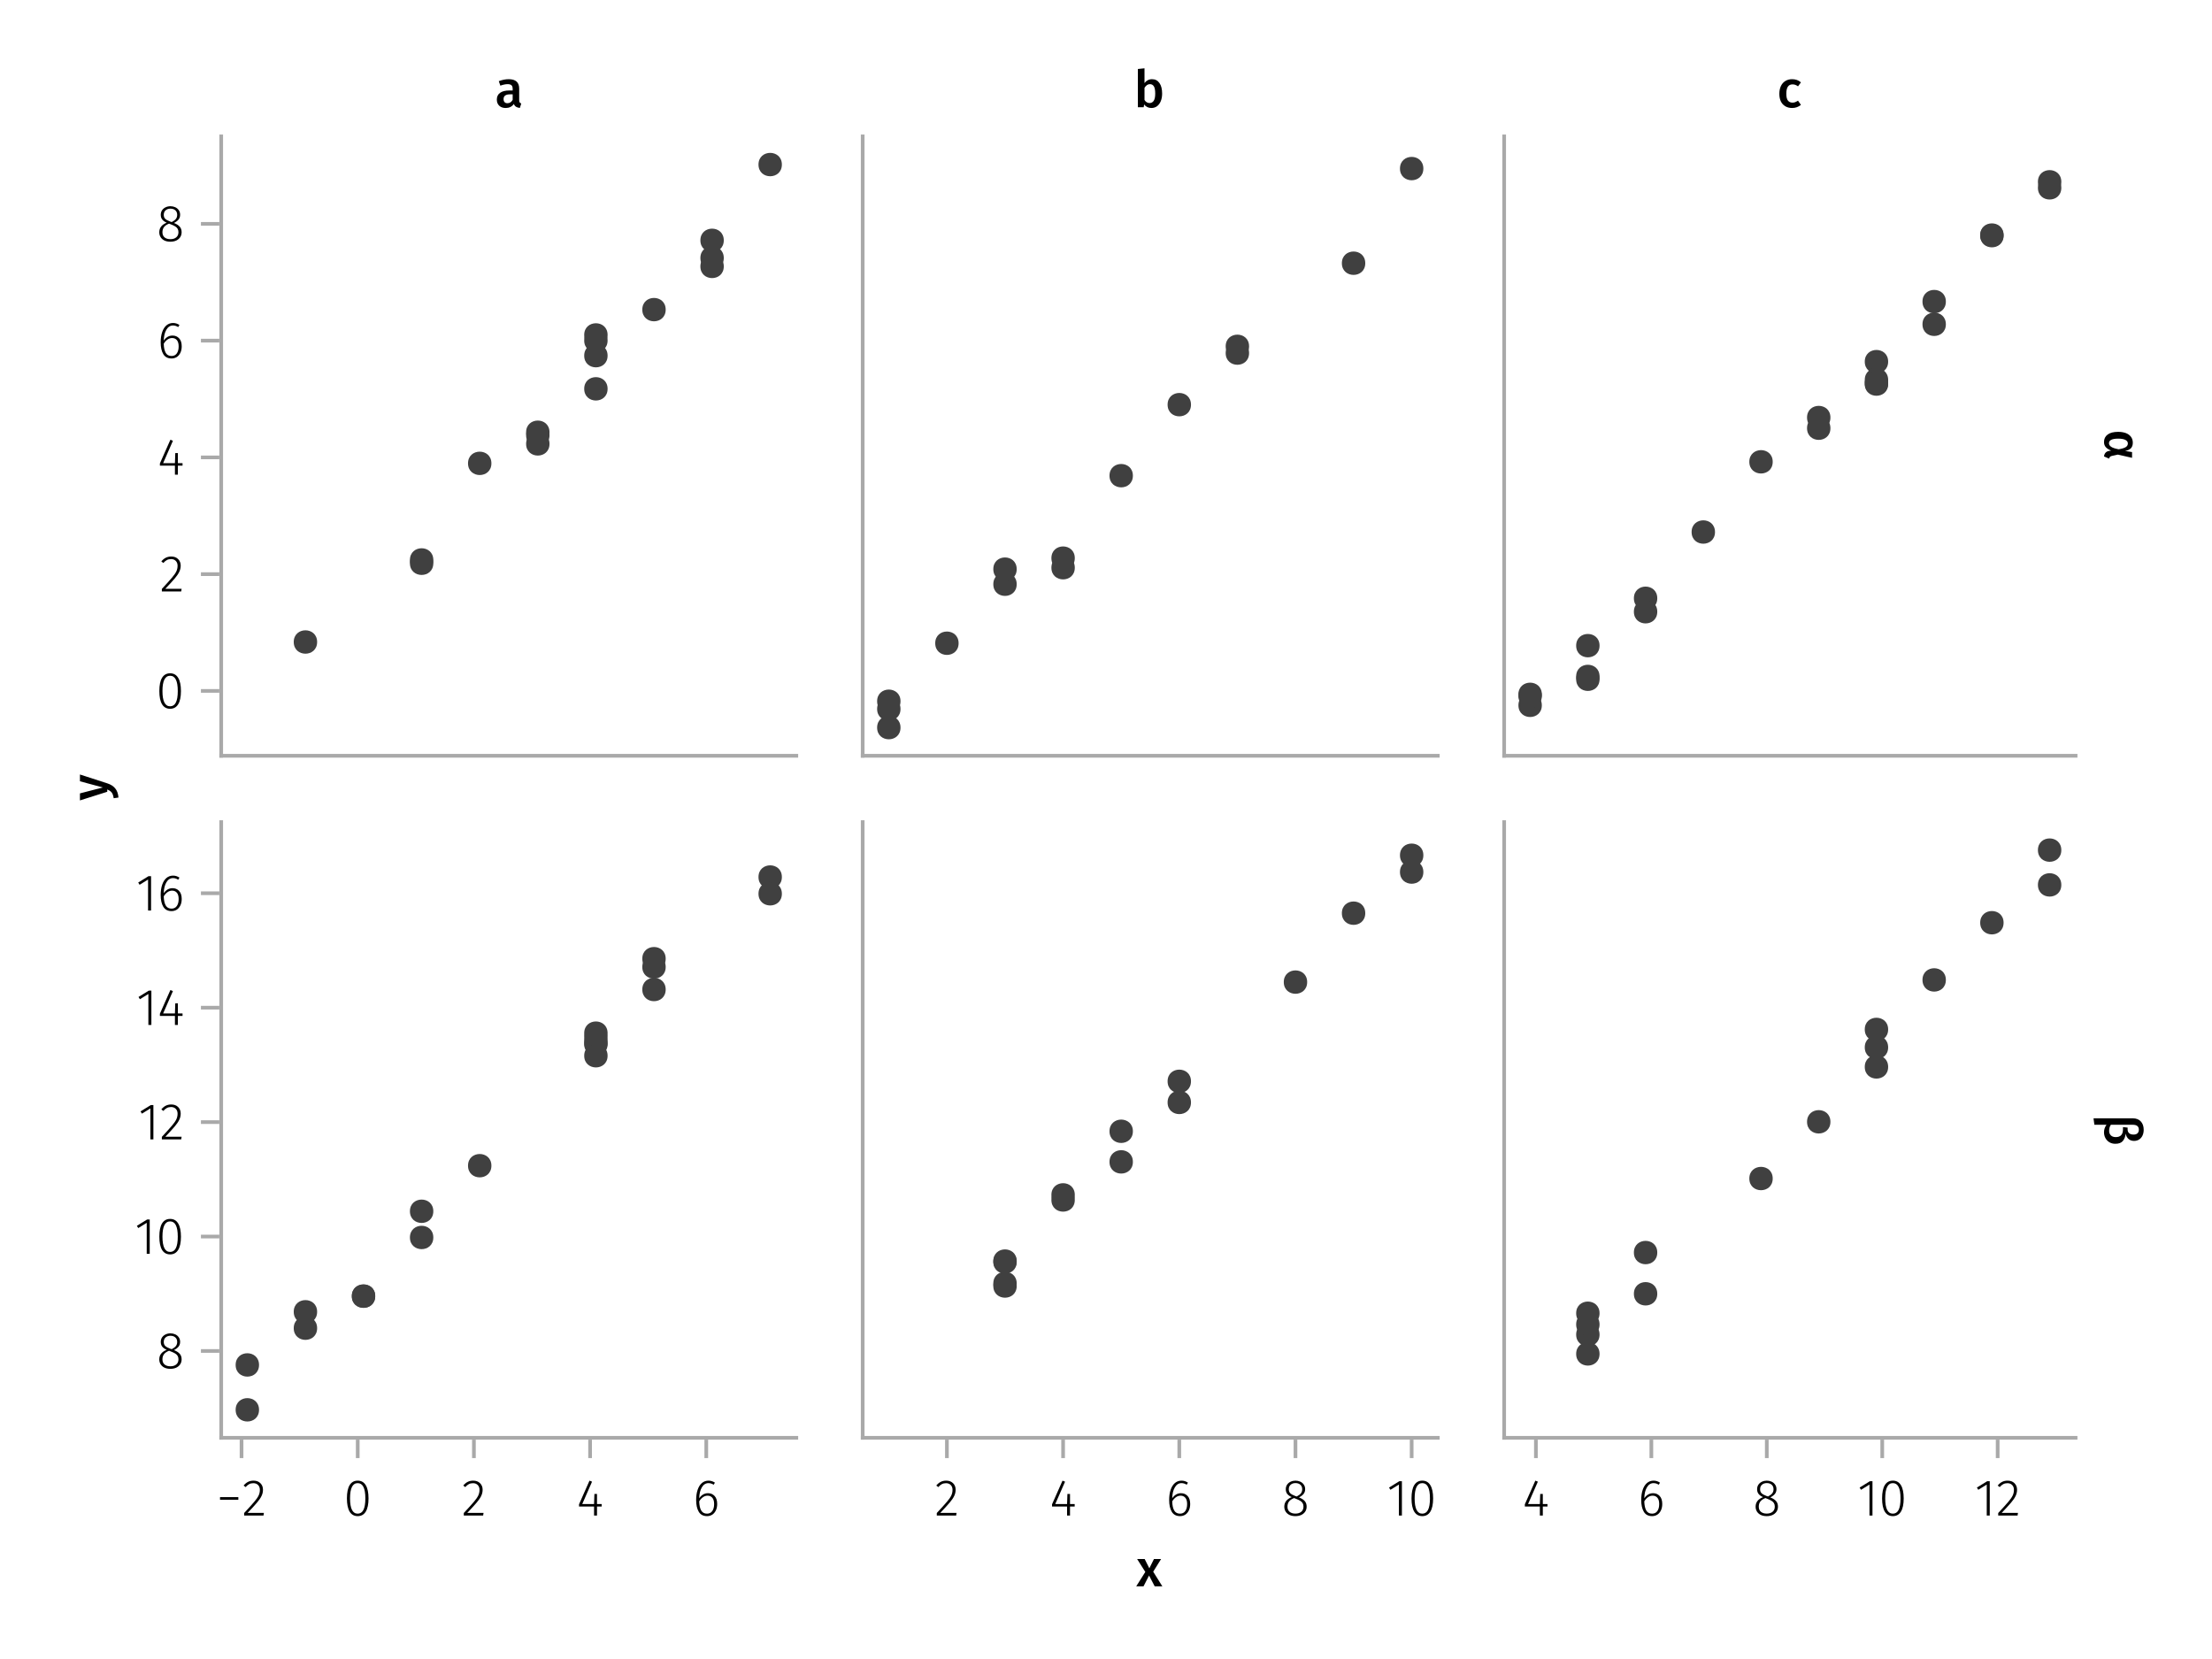 <?xml version="1.0" encoding="UTF-8"?>
<svg xmlns="http://www.w3.org/2000/svg" xmlns:xlink="http://www.w3.org/1999/xlink" width="600" height="450" viewBox="0 0 600 450">
<defs>
<g>
<g id="glyph-0-0-7420fd8e">
<path d="M 3.844 -9.469 C 4.812 -9.469 5.539 -9.055 6.031 -8.234 C 6.531 -7.422 6.781 -6.223 6.781 -4.641 C 6.781 -3.078 6.531 -1.883 6.031 -1.062 C 5.531 -0.25 4.801 0.156 3.844 0.156 C 2.883 0.156 2.156 -0.25 1.656 -1.062 C 1.164 -1.883 0.922 -3.082 0.922 -4.656 C 0.922 -6.238 1.164 -7.438 1.656 -8.25 C 2.156 -9.062 2.883 -9.469 3.844 -9.469 Z M 3.844 -8.797 C 2.457 -8.797 1.766 -7.414 1.766 -4.656 C 1.766 -1.895 2.457 -0.516 3.844 -0.516 C 4.531 -0.516 5.047 -0.848 5.391 -1.516 C 5.742 -2.191 5.922 -3.234 5.922 -4.641 C 5.922 -6.055 5.742 -7.102 5.391 -7.781 C 5.047 -8.457 4.531 -8.797 3.844 -8.797 Z M 3.844 -8.797 "/>
</g>
<g id="glyph-0-1-7420fd8e">
<path d="M 4.094 -9.312 L 4.094 0 L 3.281 0 L 3.281 -8.406 L 0.984 -6.984 L 0.609 -7.594 L 3.391 -9.312 Z M 4.094 -9.312 "/>
</g>
<g id="glyph-1-0-7420fd8e">
<path d="M 3.156 -9.469 C 3.938 -9.469 4.555 -9.238 5.016 -8.781 C 5.484 -8.32 5.719 -7.734 5.719 -7.016 C 5.719 -6.41 5.586 -5.844 5.328 -5.312 C 5.078 -4.781 4.68 -4.195 4.141 -3.562 C 3.609 -2.926 2.742 -1.977 1.547 -0.719 L 5.969 -0.719 L 5.859 0 L 0.609 0 L 0.609 -0.688 C 1.879 -2.051 2.789 -3.062 3.344 -3.719 C 3.906 -4.375 4.301 -4.941 4.531 -5.422 C 4.758 -5.898 4.875 -6.414 4.875 -6.969 C 4.875 -7.52 4.711 -7.957 4.391 -8.281 C 4.066 -8.613 3.641 -8.781 3.109 -8.781 C 2.68 -8.781 2.301 -8.691 1.969 -8.516 C 1.633 -8.336 1.316 -8.07 1.016 -7.719 L 0.469 -8.141 C 0.832 -8.586 1.234 -8.922 1.672 -9.141 C 2.109 -9.359 2.602 -9.469 3.156 -9.469 Z M 3.156 -9.469 "/>
</g>
<g id="glyph-1-1-7420fd8e">
<path d="M 3.844 -9.469 C 4.812 -9.469 5.539 -9.055 6.031 -8.234 C 6.531 -7.422 6.781 -6.223 6.781 -4.641 C 6.781 -3.078 6.531 -1.883 6.031 -1.062 C 5.531 -0.25 4.801 0.156 3.844 0.156 C 2.883 0.156 2.156 -0.25 1.656 -1.062 C 1.164 -1.883 0.922 -3.082 0.922 -4.656 C 0.922 -6.238 1.164 -7.438 1.656 -8.25 C 2.156 -9.062 2.883 -9.469 3.844 -9.469 Z M 3.844 -8.797 C 2.457 -8.797 1.766 -7.414 1.766 -4.656 C 1.766 -1.895 2.457 -0.516 3.844 -0.516 C 4.531 -0.516 5.047 -0.848 5.391 -1.516 C 5.742 -2.191 5.922 -3.234 5.922 -4.641 C 5.922 -6.055 5.742 -7.102 5.391 -7.781 C 5.047 -8.457 4.531 -8.797 3.844 -8.797 Z M 3.844 -8.797 "/>
</g>
<g id="glyph-2-0-7420fd8e">
<path d="M 6.766 -3.125 L 6.766 -2.453 L 5.5 -2.453 L 5.5 0 L 4.703 0 L 4.703 -2.453 L 0.625 -2.453 L 0.625 -3.047 L 3.469 -9.469 L 4.156 -9.188 L 1.5 -3.125 L 4.703 -3.125 L 4.797 -5.859 L 5.5 -5.859 L 5.5 -3.125 Z M 6.766 -3.125 "/>
</g>
<g id="glyph-2-1-7420fd8e">
<path d="M 3.844 -9.469 C 4.812 -9.469 5.539 -9.055 6.031 -8.234 C 6.531 -7.422 6.781 -6.223 6.781 -4.641 C 6.781 -3.078 6.531 -1.883 6.031 -1.062 C 5.531 -0.25 4.801 0.156 3.844 0.156 C 2.883 0.156 2.156 -0.25 1.656 -1.062 C 1.164 -1.883 0.922 -3.082 0.922 -4.656 C 0.922 -6.238 1.164 -7.438 1.656 -8.25 C 2.156 -9.062 2.883 -9.469 3.844 -9.469 Z M 3.844 -8.797 C 2.457 -8.797 1.766 -7.414 1.766 -4.656 C 1.766 -1.895 2.457 -0.516 3.844 -0.516 C 4.531 -0.516 5.047 -0.848 5.391 -1.516 C 5.742 -2.191 5.922 -3.234 5.922 -4.641 C 5.922 -6.055 5.742 -7.102 5.391 -7.781 C 5.047 -8.457 4.531 -8.797 3.844 -8.797 Z M 3.844 -8.797 "/>
</g>
<g id="glyph-2-2-7420fd8e">
<path d="M 4.094 -9.312 L 4.094 0 L 3.281 0 L 3.281 -8.406 L 0.984 -6.984 L 0.609 -7.594 L 3.391 -9.312 Z M 4.094 -9.312 "/>
</g>
<g id="glyph-3-0-7420fd8e">
<path d="M 4.141 -6.062 C 4.859 -6.062 5.453 -5.812 5.922 -5.312 C 6.391 -4.812 6.625 -4.086 6.625 -3.141 C 6.625 -2.473 6.504 -1.891 6.266 -1.391 C 6.023 -0.891 5.695 -0.504 5.281 -0.234 C 4.863 0.023 4.395 0.156 3.875 0.156 C 2.852 0.156 2.102 -0.238 1.625 -1.031 C 1.156 -1.82 0.922 -2.879 0.922 -4.203 C 0.922 -5.273 1.055 -6.207 1.328 -7 C 1.598 -7.789 1.984 -8.398 2.484 -8.828 C 2.992 -9.254 3.594 -9.469 4.281 -9.469 C 4.906 -9.469 5.484 -9.285 6.016 -8.922 L 5.672 -8.359 C 5.223 -8.648 4.754 -8.797 4.266 -8.797 C 3.516 -8.797 2.914 -8.414 2.469 -7.656 C 2.02 -6.906 1.781 -5.914 1.75 -4.688 C 2.375 -5.602 3.172 -6.062 4.141 -6.062 Z M 3.875 -0.516 C 4.488 -0.516 4.961 -0.75 5.297 -1.219 C 5.629 -1.695 5.797 -2.328 5.797 -3.109 C 5.797 -3.879 5.633 -4.453 5.312 -4.828 C 4.988 -5.203 4.562 -5.391 4.031 -5.391 C 3.562 -5.391 3.133 -5.25 2.75 -4.969 C 2.363 -4.695 2.031 -4.32 1.75 -3.844 C 1.781 -2.758 1.961 -1.93 2.297 -1.359 C 2.629 -0.797 3.156 -0.516 3.875 -0.516 Z M 3.875 -0.516 "/>
</g>
<g id="glyph-4-0-7420fd8e">
<path d="M 4.719 -4.922 C 5.438 -4.641 5.961 -4.301 6.297 -3.906 C 6.629 -3.52 6.797 -3.023 6.797 -2.422 C 6.797 -1.91 6.664 -1.457 6.406 -1.062 C 6.145 -0.676 5.785 -0.375 5.328 -0.156 C 4.867 0.051 4.336 0.156 3.734 0.156 C 3.141 0.156 2.613 0.051 2.156 -0.156 C 1.707 -0.375 1.359 -0.676 1.109 -1.062 C 0.859 -1.457 0.734 -1.906 0.734 -2.406 C 0.734 -3.602 1.406 -4.469 2.75 -5 C 2.195 -5.25 1.789 -5.539 1.531 -5.875 C 1.27 -6.207 1.141 -6.629 1.141 -7.141 C 1.141 -7.617 1.258 -8.035 1.5 -8.391 C 1.75 -8.742 2.07 -9.008 2.469 -9.188 C 2.875 -9.375 3.305 -9.469 3.766 -9.469 C 4.223 -9.469 4.648 -9.379 5.047 -9.203 C 5.453 -9.023 5.773 -8.758 6.016 -8.406 C 6.266 -8.062 6.391 -7.645 6.391 -7.156 C 6.391 -6.664 6.254 -6.242 5.984 -5.891 C 5.723 -5.547 5.301 -5.223 4.719 -4.922 Z M 1.953 -7.125 C 1.953 -6.676 2.082 -6.32 2.344 -6.062 C 2.602 -5.801 3.051 -5.551 3.688 -5.312 L 4.109 -5.172 C 4.641 -5.453 5.02 -5.738 5.25 -6.031 C 5.477 -6.332 5.594 -6.695 5.594 -7.125 C 5.594 -7.656 5.426 -8.066 5.094 -8.359 C 4.758 -8.66 4.316 -8.812 3.766 -8.812 C 3.234 -8.812 2.797 -8.66 2.453 -8.359 C 2.117 -8.066 1.953 -7.656 1.953 -7.125 Z M 3.75 -0.531 C 4.414 -0.531 4.945 -0.695 5.344 -1.031 C 5.738 -1.363 5.938 -1.828 5.938 -2.422 C 5.938 -2.797 5.863 -3.102 5.719 -3.344 C 5.582 -3.594 5.367 -3.805 5.078 -3.984 C 4.785 -4.172 4.379 -4.363 3.859 -4.562 L 3.391 -4.75 C 2.766 -4.5 2.305 -4.188 2.016 -3.812 C 1.734 -3.438 1.594 -2.969 1.594 -2.406 C 1.594 -1.812 1.785 -1.348 2.172 -1.016 C 2.566 -0.691 3.094 -0.531 3.75 -0.531 Z M 3.75 -0.531 "/>
</g>
<g id="glyph-5-0-7420fd8e">
<path d="M 0.969 -4.281 L 0.969 -5 L 5.938 -5 L 5.938 -4.281 Z M 0.969 -4.281 "/>
</g>
<g id="glyph-5-1-7420fd8e">
<path d="M 6.766 -3.125 L 6.766 -2.453 L 5.5 -2.453 L 5.5 0 L 4.703 0 L 4.703 -2.453 L 0.625 -2.453 L 0.625 -3.047 L 3.469 -9.469 L 4.156 -9.188 L 1.5 -3.125 L 4.703 -3.125 L 4.797 -5.859 L 5.5 -5.859 L 5.5 -3.125 Z M 6.766 -3.125 "/>
</g>
<g id="glyph-5-2-7420fd8e">
<path d="M 4.094 -9.312 L 4.094 0 L 3.281 0 L 3.281 -8.406 L 0.984 -6.984 L 0.609 -7.594 L 3.391 -9.312 Z M 4.094 -9.312 "/>
</g>
<g id="glyph-6-0-7420fd8e">
<path d="M 3.156 -9.469 C 3.938 -9.469 4.555 -9.238 5.016 -8.781 C 5.484 -8.32 5.719 -7.734 5.719 -7.016 C 5.719 -6.41 5.586 -5.844 5.328 -5.312 C 5.078 -4.781 4.68 -4.195 4.141 -3.562 C 3.609 -2.926 2.742 -1.977 1.547 -0.719 L 5.969 -0.719 L 5.859 0 L 0.609 0 L 0.609 -0.688 C 1.879 -2.051 2.789 -3.062 3.344 -3.719 C 3.906 -4.375 4.301 -4.941 4.531 -5.422 C 4.758 -5.898 4.875 -6.414 4.875 -6.969 C 4.875 -7.52 4.711 -7.957 4.391 -8.281 C 4.066 -8.613 3.641 -8.781 3.109 -8.781 C 2.68 -8.781 2.301 -8.691 1.969 -8.516 C 1.633 -8.336 1.316 -8.07 1.016 -7.719 L 0.469 -8.141 C 0.832 -8.586 1.234 -8.922 1.672 -9.141 C 2.109 -9.359 2.602 -9.469 3.156 -9.469 Z M 3.156 -9.469 "/>
</g>
<g id="glyph-7-0-7420fd8e">
<path d="M 4.141 -6.062 C 4.859 -6.062 5.453 -5.812 5.922 -5.312 C 6.391 -4.812 6.625 -4.086 6.625 -3.141 C 6.625 -2.473 6.504 -1.891 6.266 -1.391 C 6.023 -0.891 5.695 -0.504 5.281 -0.234 C 4.863 0.023 4.395 0.156 3.875 0.156 C 2.852 0.156 2.102 -0.238 1.625 -1.031 C 1.156 -1.82 0.922 -2.879 0.922 -4.203 C 0.922 -5.273 1.055 -6.207 1.328 -7 C 1.598 -7.789 1.984 -8.398 2.484 -8.828 C 2.992 -9.254 3.594 -9.469 4.281 -9.469 C 4.906 -9.469 5.484 -9.285 6.016 -8.922 L 5.672 -8.359 C 5.223 -8.648 4.754 -8.797 4.266 -8.797 C 3.516 -8.797 2.914 -8.414 2.469 -7.656 C 2.02 -6.906 1.781 -5.914 1.75 -4.688 C 2.375 -5.602 3.172 -6.062 4.141 -6.062 Z M 3.875 -0.516 C 4.488 -0.516 4.961 -0.75 5.297 -1.219 C 5.629 -1.695 5.797 -2.328 5.797 -3.109 C 5.797 -3.879 5.633 -4.453 5.312 -4.828 C 4.988 -5.203 4.562 -5.391 4.031 -5.391 C 3.562 -5.391 3.133 -5.25 2.75 -4.969 C 2.363 -4.695 2.031 -4.32 1.75 -3.844 C 1.781 -2.758 1.961 -1.93 2.297 -1.359 C 2.629 -0.797 3.156 -0.516 3.875 -0.516 Z M 3.875 -0.516 "/>
</g>
<g id="glyph-7-1-7420fd8e">
<path d="M 3.156 -9.469 C 3.938 -9.469 4.555 -9.238 5.016 -8.781 C 5.484 -8.32 5.719 -7.734 5.719 -7.016 C 5.719 -6.41 5.586 -5.844 5.328 -5.312 C 5.078 -4.781 4.68 -4.195 4.141 -3.562 C 3.609 -2.926 2.742 -1.977 1.547 -0.719 L 5.969 -0.719 L 5.859 0 L 0.609 0 L 0.609 -0.688 C 1.879 -2.051 2.789 -3.062 3.344 -3.719 C 3.906 -4.375 4.301 -4.941 4.531 -5.422 C 4.758 -5.898 4.875 -6.414 4.875 -6.969 C 4.875 -7.52 4.711 -7.957 4.391 -8.281 C 4.066 -8.613 3.641 -8.781 3.109 -8.781 C 2.68 -8.781 2.301 -8.691 1.969 -8.516 C 1.633 -8.336 1.316 -8.07 1.016 -7.719 L 0.469 -8.141 C 0.832 -8.586 1.234 -8.922 1.672 -9.141 C 2.109 -9.359 2.602 -9.469 3.156 -9.469 Z M 3.156 -9.469 "/>
</g>
<g id="glyph-7-2-7420fd8e">
<path d="M 6.766 -3.125 L 6.766 -2.453 L 5.5 -2.453 L 5.5 0 L 4.703 0 L 4.703 -2.453 L 0.625 -2.453 L 0.625 -3.047 L 3.469 -9.469 L 4.156 -9.188 L 1.5 -3.125 L 4.703 -3.125 L 4.797 -5.859 L 5.5 -5.859 L 5.5 -3.125 Z M 6.766 -3.125 "/>
</g>
<g id="glyph-7-3-7420fd8e">
<path d="M 4.719 -4.922 C 5.438 -4.641 5.961 -4.301 6.297 -3.906 C 6.629 -3.52 6.797 -3.023 6.797 -2.422 C 6.797 -1.91 6.664 -1.457 6.406 -1.062 C 6.145 -0.676 5.785 -0.375 5.328 -0.156 C 4.867 0.051 4.336 0.156 3.734 0.156 C 3.141 0.156 2.613 0.051 2.156 -0.156 C 1.707 -0.375 1.359 -0.676 1.109 -1.062 C 0.859 -1.457 0.734 -1.906 0.734 -2.406 C 0.734 -3.602 1.406 -4.469 2.75 -5 C 2.195 -5.25 1.789 -5.539 1.531 -5.875 C 1.27 -6.207 1.141 -6.629 1.141 -7.141 C 1.141 -7.617 1.258 -8.035 1.5 -8.391 C 1.75 -8.742 2.07 -9.008 2.469 -9.188 C 2.875 -9.375 3.305 -9.469 3.766 -9.469 C 4.223 -9.469 4.648 -9.379 5.047 -9.203 C 5.453 -9.023 5.773 -8.758 6.016 -8.406 C 6.266 -8.062 6.391 -7.645 6.391 -7.156 C 6.391 -6.664 6.254 -6.242 5.984 -5.891 C 5.723 -5.547 5.301 -5.223 4.719 -4.922 Z M 1.953 -7.125 C 1.953 -6.676 2.082 -6.32 2.344 -6.062 C 2.602 -5.801 3.051 -5.551 3.688 -5.312 L 4.109 -5.172 C 4.641 -5.453 5.02 -5.738 5.25 -6.031 C 5.477 -6.332 5.594 -6.695 5.594 -7.125 C 5.594 -7.656 5.426 -8.066 5.094 -8.359 C 4.758 -8.66 4.316 -8.812 3.766 -8.812 C 3.234 -8.812 2.797 -8.66 2.453 -8.359 C 2.117 -8.066 1.953 -7.656 1.953 -7.125 Z M 3.75 -0.531 C 4.414 -0.531 4.945 -0.695 5.344 -1.031 C 5.738 -1.363 5.938 -1.828 5.938 -2.422 C 5.938 -2.797 5.863 -3.102 5.719 -3.344 C 5.582 -3.594 5.367 -3.805 5.078 -3.984 C 4.785 -4.172 4.379 -4.363 3.859 -4.562 L 3.391 -4.75 C 2.766 -4.5 2.305 -4.188 2.016 -3.812 C 1.734 -3.438 1.594 -2.969 1.594 -2.406 C 1.594 -1.812 1.785 -1.348 2.172 -1.016 C 2.566 -0.691 3.094 -0.531 3.75 -0.531 Z M 3.75 -0.531 "/>
</g>
<g id="glyph-7-4-7420fd8e">
<path d="M 4.094 -9.312 L 4.094 0 L 3.281 0 L 3.281 -8.406 L 0.984 -6.984 L 0.609 -7.594 L 3.391 -9.312 Z M 4.094 -9.312 "/>
</g>
<g id="glyph-8-0-7420fd8e">
<path d="M 4.719 -4.922 C 5.438 -4.641 5.961 -4.301 6.297 -3.906 C 6.629 -3.52 6.797 -3.023 6.797 -2.422 C 6.797 -1.91 6.664 -1.457 6.406 -1.062 C 6.145 -0.676 5.785 -0.375 5.328 -0.156 C 4.867 0.051 4.336 0.156 3.734 0.156 C 3.141 0.156 2.613 0.051 2.156 -0.156 C 1.707 -0.375 1.359 -0.676 1.109 -1.062 C 0.859 -1.457 0.734 -1.906 0.734 -2.406 C 0.734 -3.602 1.406 -4.469 2.75 -5 C 2.195 -5.25 1.789 -5.539 1.531 -5.875 C 1.27 -6.207 1.141 -6.629 1.141 -7.141 C 1.141 -7.617 1.258 -8.035 1.5 -8.391 C 1.75 -8.742 2.07 -9.008 2.469 -9.188 C 2.875 -9.375 3.305 -9.469 3.766 -9.469 C 4.223 -9.469 4.648 -9.379 5.047 -9.203 C 5.453 -9.023 5.773 -8.758 6.016 -8.406 C 6.266 -8.062 6.391 -7.645 6.391 -7.156 C 6.391 -6.664 6.254 -6.242 5.984 -5.891 C 5.723 -5.547 5.301 -5.223 4.719 -4.922 Z M 1.953 -7.125 C 1.953 -6.676 2.082 -6.32 2.344 -6.062 C 2.602 -5.801 3.051 -5.551 3.688 -5.312 L 4.109 -5.172 C 4.641 -5.453 5.02 -5.738 5.25 -6.031 C 5.477 -6.332 5.594 -6.695 5.594 -7.125 C 5.594 -7.656 5.426 -8.066 5.094 -8.359 C 4.758 -8.66 4.316 -8.812 3.766 -8.812 C 3.234 -8.812 2.797 -8.66 2.453 -8.359 C 2.117 -8.066 1.953 -7.656 1.953 -7.125 Z M 3.75 -0.531 C 4.414 -0.531 4.945 -0.695 5.344 -1.031 C 5.738 -1.363 5.938 -1.828 5.938 -2.422 C 5.938 -2.797 5.863 -3.102 5.719 -3.344 C 5.582 -3.594 5.367 -3.805 5.078 -3.984 C 4.785 -4.172 4.379 -4.363 3.859 -4.562 L 3.391 -4.75 C 2.766 -4.5 2.305 -4.188 2.016 -3.812 C 1.734 -3.438 1.594 -2.969 1.594 -2.406 C 1.594 -1.812 1.785 -1.348 2.172 -1.016 C 2.566 -0.691 3.094 -0.531 3.75 -0.531 Z M 3.75 -0.531 "/>
</g>
<g id="glyph-9-0-7420fd8e">
<path d="M 4.094 -9.312 L 4.094 0 L 3.281 0 L 3.281 -8.406 L 0.984 -6.984 L 0.609 -7.594 L 3.391 -9.312 Z M 4.094 -9.312 "/>
</g>
<g id="glyph-10-0-7420fd8e">
<path d="M 6.766 -3.125 L 6.766 -2.453 L 5.5 -2.453 L 5.5 0 L 4.703 0 L 4.703 -2.453 L 0.625 -2.453 L 0.625 -3.047 L 3.469 -9.469 L 4.156 -9.188 L 1.5 -3.125 L 4.703 -3.125 L 4.797 -5.859 L 5.5 -5.859 L 5.5 -3.125 Z M 6.766 -3.125 "/>
</g>
<g id="glyph-11-0-7420fd8e">
<path d="M 4.141 -6.062 C 4.859 -6.062 5.453 -5.812 5.922 -5.312 C 6.391 -4.812 6.625 -4.086 6.625 -3.141 C 6.625 -2.473 6.504 -1.891 6.266 -1.391 C 6.023 -0.891 5.695 -0.504 5.281 -0.234 C 4.863 0.023 4.395 0.156 3.875 0.156 C 2.852 0.156 2.102 -0.238 1.625 -1.031 C 1.156 -1.82 0.922 -2.879 0.922 -4.203 C 0.922 -5.273 1.055 -6.207 1.328 -7 C 1.598 -7.789 1.984 -8.398 2.484 -8.828 C 2.992 -9.254 3.594 -9.469 4.281 -9.469 C 4.906 -9.469 5.484 -9.285 6.016 -8.922 L 5.672 -8.359 C 5.223 -8.648 4.754 -8.797 4.266 -8.797 C 3.516 -8.797 2.914 -8.414 2.469 -7.656 C 2.02 -6.906 1.781 -5.914 1.75 -4.688 C 2.375 -5.602 3.172 -6.062 4.141 -6.062 Z M 3.875 -0.516 C 4.488 -0.516 4.961 -0.75 5.297 -1.219 C 5.629 -1.695 5.797 -2.328 5.797 -3.109 C 5.797 -3.879 5.633 -4.453 5.312 -4.828 C 4.988 -5.203 4.562 -5.391 4.031 -5.391 C 3.562 -5.391 3.133 -5.25 2.75 -4.969 C 2.363 -4.695 2.031 -4.32 1.75 -3.844 C 1.781 -2.758 1.961 -1.93 2.297 -1.359 C 2.629 -0.797 3.156 -0.516 3.875 -0.516 Z M 3.875 -0.516 "/>
</g>
<g id="glyph-12-0-7420fd8e">
<path d="M 4.719 -4.922 C 5.438 -4.641 5.961 -4.301 6.297 -3.906 C 6.629 -3.52 6.797 -3.023 6.797 -2.422 C 6.797 -1.91 6.664 -1.457 6.406 -1.062 C 6.145 -0.676 5.785 -0.375 5.328 -0.156 C 4.867 0.051 4.336 0.156 3.734 0.156 C 3.141 0.156 2.613 0.051 2.156 -0.156 C 1.707 -0.375 1.359 -0.676 1.109 -1.062 C 0.859 -1.457 0.734 -1.906 0.734 -2.406 C 0.734 -3.602 1.406 -4.469 2.75 -5 C 2.195 -5.25 1.789 -5.539 1.531 -5.875 C 1.27 -6.207 1.141 -6.629 1.141 -7.141 C 1.141 -7.617 1.258 -8.035 1.5 -8.391 C 1.75 -8.742 2.07 -9.008 2.469 -9.188 C 2.875 -9.375 3.305 -9.469 3.766 -9.469 C 4.223 -9.469 4.648 -9.379 5.047 -9.203 C 5.453 -9.023 5.773 -8.758 6.016 -8.406 C 6.266 -8.062 6.391 -7.645 6.391 -7.156 C 6.391 -6.664 6.254 -6.242 5.984 -5.891 C 5.723 -5.547 5.301 -5.223 4.719 -4.922 Z M 1.953 -7.125 C 1.953 -6.676 2.082 -6.32 2.344 -6.062 C 2.602 -5.801 3.051 -5.551 3.688 -5.312 L 4.109 -5.172 C 4.641 -5.453 5.02 -5.738 5.25 -6.031 C 5.477 -6.332 5.594 -6.695 5.594 -7.125 C 5.594 -7.656 5.426 -8.066 5.094 -8.359 C 4.758 -8.66 4.316 -8.812 3.766 -8.812 C 3.234 -8.812 2.797 -8.66 2.453 -8.359 C 2.117 -8.066 1.953 -7.656 1.953 -7.125 Z M 3.75 -0.531 C 4.414 -0.531 4.945 -0.695 5.344 -1.031 C 5.738 -1.363 5.938 -1.828 5.938 -2.422 C 5.938 -2.797 5.863 -3.102 5.719 -3.344 C 5.582 -3.594 5.367 -3.805 5.078 -3.984 C 4.785 -4.172 4.379 -4.363 3.859 -4.562 L 3.391 -4.75 C 2.766 -4.5 2.305 -4.188 2.016 -3.812 C 1.734 -3.438 1.594 -2.969 1.594 -2.406 C 1.594 -1.812 1.785 -1.348 2.172 -1.016 C 2.566 -0.691 3.094 -0.531 3.75 -0.531 Z M 3.75 -0.531 "/>
</g>
<g id="glyph-12-1-7420fd8e">
<path d="M 4.094 -9.312 L 4.094 0 L 3.281 0 L 3.281 -8.406 L 0.984 -6.984 L 0.609 -7.594 L 3.391 -9.312 Z M 4.094 -9.312 "/>
</g>
<g id="glyph-12-2-7420fd8e">
<path d="M 3.844 -9.469 C 4.812 -9.469 5.539 -9.055 6.031 -8.234 C 6.531 -7.422 6.781 -6.223 6.781 -4.641 C 6.781 -3.078 6.531 -1.883 6.031 -1.062 C 5.531 -0.25 4.801 0.156 3.844 0.156 C 2.883 0.156 2.156 -0.25 1.656 -1.062 C 1.164 -1.883 0.922 -3.082 0.922 -4.656 C 0.922 -6.238 1.164 -7.438 1.656 -8.25 C 2.156 -9.062 2.883 -9.469 3.844 -9.469 Z M 3.844 -8.797 C 2.457 -8.797 1.766 -7.414 1.766 -4.656 C 1.766 -1.895 2.457 -0.516 3.844 -0.516 C 4.531 -0.516 5.047 -0.848 5.391 -1.516 C 5.742 -2.191 5.922 -3.234 5.922 -4.641 C 5.922 -6.055 5.742 -7.102 5.391 -7.781 C 5.047 -8.457 4.531 -8.797 3.844 -8.797 Z M 3.844 -8.797 "/>
</g>
<g id="glyph-13-0-7420fd8e">
<path d="M 3.844 -9.469 C 4.812 -9.469 5.539 -9.055 6.031 -8.234 C 6.531 -7.422 6.781 -6.223 6.781 -4.641 C 6.781 -3.078 6.531 -1.883 6.031 -1.062 C 5.531 -0.25 4.801 0.156 3.844 0.156 C 2.883 0.156 2.156 -0.25 1.656 -1.062 C 1.164 -1.883 0.922 -3.082 0.922 -4.656 C 0.922 -6.238 1.164 -7.438 1.656 -8.25 C 2.156 -9.062 2.883 -9.469 3.844 -9.469 Z M 3.844 -8.797 C 2.457 -8.797 1.766 -7.414 1.766 -4.656 C 1.766 -1.895 2.457 -0.516 3.844 -0.516 C 4.531 -0.516 5.047 -0.848 5.391 -1.516 C 5.742 -2.191 5.922 -3.234 5.922 -4.641 C 5.922 -6.055 5.742 -7.102 5.391 -7.781 C 5.047 -8.457 4.531 -8.797 3.844 -8.797 Z M 3.844 -8.797 "/>
</g>
<g id="glyph-14-0-7420fd8e">
<path d="M 4.094 -9.312 L 4.094 0 L 3.281 0 L 3.281 -8.406 L 0.984 -6.984 L 0.609 -7.594 L 3.391 -9.312 Z M 4.094 -9.312 "/>
</g>
<g id="glyph-15-0-7420fd8e">
<path d="M 0.031 -4.656 C 0.945 -4.363 1.656 -3.91 2.156 -3.297 C 2.664 -2.691 2.961 -1.863 3.047 -0.812 L 1.75 -0.625 C 1.676 -1.113 1.57 -1.504 1.438 -1.797 C 1.301 -2.086 1.117 -2.32 0.891 -2.5 C 0.672 -2.676 0.375 -2.844 0 -3 L 0 -2.375 L -7.406 -0.031 L -7.406 -1.938 L -1.188 -3.547 L -7.406 -5.219 L -7.406 -7.062 Z M 0.031 -4.656 "/>
</g>
<g id="glyph-16-0-7420fd8e">
<path d="M 7.609 3.562 C 7.609 4.188 7.441 4.68 7.109 5.047 C 6.773 5.41 6.242 5.66 5.516 5.797 L 7.406 6.094 L 7.406 7.656 L 3.562 6.781 L 1.922 7.141 C 1.703 7.191 1.535 7.273 1.422 7.391 C 1.316 7.504 1.234 7.664 1.172 7.875 L -0.203 7.281 C -0.16 6.883 -0.031 6.555 0.188 6.297 C 0.414 6.035 0.723 5.867 1.109 5.797 L 1.734 5.688 C 1.109 5.445 0.629 5.145 0.297 4.781 C -0.035 4.414 -0.203 3.945 -0.203 3.375 C -0.203 2.508 0.125 1.832 0.781 1.344 C 1.438 0.852 2.391 0.609 3.641 0.609 C 4.41 0.609 5.098 0.719 5.703 0.938 C 6.305 1.164 6.773 1.504 7.109 1.953 C 7.441 2.398 7.609 2.938 7.609 3.562 Z M 6.266 3.75 C 6.266 3.344 6.039 3.023 5.594 2.797 C 5.156 2.566 4.504 2.453 3.641 2.453 C 1.973 2.453 1.141 2.867 1.141 3.703 C 1.141 4.055 1.328 4.367 1.703 4.641 C 2.086 4.922 2.781 5.156 3.781 5.344 C 4.719 5.176 5.363 4.973 5.719 4.734 C 6.082 4.492 6.266 4.164 6.266 3.75 Z M 6.266 3.75 "/>
</g>
<g id="glyph-17-0-7420fd8e">
<path d="M 5.672 5.203 C 5.598 5.992 5.352 6.656 4.938 7.188 C 4.52 7.719 3.832 7.984 2.875 7.984 C 2.258 7.984 1.719 7.844 1.25 7.562 C 0.789 7.281 0.43 6.898 0.172 6.422 C -0.078 5.953 -0.203 5.426 -0.203 4.844 C -0.203 4.125 0.02 3.453 0.469 2.828 L -2.812 2.828 L -3.047 1.078 L 7.609 1.078 C 8.535 1.078 9.258 1.359 9.781 1.922 C 10.301 2.484 10.562 3.238 10.562 4.188 C 10.562 4.781 10.453 5.305 10.234 5.766 C 10.016 6.223 9.707 6.578 9.312 6.828 C 8.914 7.078 8.461 7.203 7.953 7.203 C 7.328 7.203 6.816 7.02 6.422 6.656 C 6.035 6.301 5.785 5.816 5.672 5.203 Z M 1.188 4.484 C 1.188 4.973 1.336 5.375 1.641 5.688 C 1.953 6.008 2.398 6.172 2.984 6.172 C 4.285 6.172 4.938 5.477 4.938 4.094 L 4.938 3.453 L 6.203 3.594 L 6.203 4.109 C 6.203 4.523 6.336 4.859 6.609 5.109 C 6.879 5.359 7.285 5.484 7.828 5.484 C 8.305 5.484 8.66 5.363 8.891 5.125 C 9.129 4.895 9.25 4.578 9.25 4.172 C 9.25 3.273 8.703 2.828 7.609 2.828 L 1.656 2.828 C 1.344 3.266 1.188 3.816 1.188 4.484 Z M 1.188 4.484 "/>
</g>
<g id="glyph-18-0-7420fd8e">
<path d="M 4.562 -3.969 L 7.047 0 L 4.969 0 L 3.438 -2.938 L 1.938 0 L -0.047 0 L 2.422 -3.906 L 0.203 -7.406 L 2.25 -7.406 L 3.516 -4.891 L 4.766 -7.406 L 6.703 -7.406 Z M 4.562 -3.969 "/>
</g>
<g id="glyph-19-0-7420fd8e">
<path d="M 6.547 -1.953 C 6.547 -1.672 6.586 -1.461 6.672 -1.328 C 6.766 -1.191 6.91 -1.086 7.109 -1.016 L 6.734 0.188 C 6.316 0.145 5.973 0.039 5.703 -0.125 C 5.441 -0.289 5.238 -0.547 5.094 -0.891 C 4.844 -0.523 4.523 -0.25 4.141 -0.062 C 3.766 0.113 3.348 0.203 2.891 0.203 C 2.148 0.203 1.562 -0.004 1.125 -0.422 C 0.695 -0.836 0.484 -1.391 0.484 -2.078 C 0.484 -2.879 0.773 -3.488 1.359 -3.906 C 1.941 -4.332 2.773 -4.547 3.859 -4.547 L 4.781 -4.547 L 4.781 -4.969 C 4.781 -5.445 4.672 -5.781 4.453 -5.969 C 4.234 -6.164 3.883 -6.266 3.406 -6.266 C 2.863 -6.266 2.207 -6.129 1.438 -5.859 L 1.016 -7.078 C 1.941 -7.43 2.836 -7.609 3.703 -7.609 C 5.598 -7.609 6.547 -6.758 6.547 -5.062 Z M 3.359 -1.094 C 3.961 -1.094 4.438 -1.395 4.781 -2 L 4.781 -3.5 L 4.047 -3.5 C 2.891 -3.5 2.312 -3.07 2.312 -2.219 C 2.312 -1.863 2.398 -1.586 2.578 -1.391 C 2.754 -1.191 3.016 -1.094 3.359 -1.094 Z M 3.359 -1.094 "/>
</g>
<g id="glyph-20-0-7420fd8e">
<path d="M 4.906 -7.609 C 5.77 -7.609 6.441 -7.266 6.922 -6.578 C 7.41 -5.898 7.656 -4.941 7.656 -3.703 C 7.656 -2.941 7.535 -2.266 7.297 -1.672 C 7.055 -1.078 6.719 -0.613 6.281 -0.281 C 5.844 0.039 5.328 0.203 4.734 0.203 C 4.328 0.203 3.957 0.117 3.625 -0.047 C 3.301 -0.211 3.016 -0.445 2.766 -0.75 L 2.656 0 L 1.078 0 L 1.078 -10.375 L 2.875 -10.562 L 2.875 -6.562 C 3.113 -6.895 3.406 -7.148 3.75 -7.328 C 4.102 -7.516 4.488 -7.609 4.906 -7.609 Z M 4.234 -1.141 C 4.723 -1.141 5.102 -1.344 5.375 -1.75 C 5.645 -2.164 5.781 -2.816 5.781 -3.703 C 5.781 -4.641 5.656 -5.301 5.406 -5.688 C 5.156 -6.07 4.801 -6.266 4.344 -6.266 C 3.77 -6.266 3.281 -5.93 2.875 -5.266 L 2.875 -1.984 C 3.031 -1.711 3.227 -1.504 3.469 -1.359 C 3.707 -1.211 3.961 -1.141 4.234 -1.141 Z M 4.234 -1.141 "/>
</g>
<g id="glyph-21-0-7420fd8e">
<path d="M 4.062 -7.609 C 4.539 -7.609 4.973 -7.539 5.359 -7.406 C 5.754 -7.27 6.125 -7.051 6.469 -6.75 L 5.672 -5.672 C 5.422 -5.859 5.176 -5.992 4.938 -6.078 C 4.707 -6.16 4.453 -6.203 4.172 -6.203 C 3.055 -6.203 2.5 -5.359 2.5 -3.672 C 2.5 -2.805 2.645 -2.188 2.938 -1.812 C 3.227 -1.438 3.641 -1.25 4.172 -1.25 C 4.43 -1.25 4.672 -1.289 4.891 -1.375 C 5.109 -1.457 5.367 -1.594 5.672 -1.781 L 6.469 -0.641 C 5.77 -0.078 4.973 0.203 4.078 0.203 C 3.367 0.203 2.75 0.047 2.219 -0.266 C 1.695 -0.578 1.297 -1.02 1.016 -1.594 C 0.742 -2.176 0.609 -2.859 0.609 -3.641 C 0.609 -4.422 0.742 -5.113 1.016 -5.719 C 1.297 -6.32 1.695 -6.785 2.219 -7.109 C 2.75 -7.441 3.363 -7.609 4.062 -7.609 Z M 4.062 -7.609 "/>
</g>
</g>
</defs>
<rect x="-60" y="-45" width="720" height="540" fill="rgb(100%, 100%, 100%)" fill-opacity="1"/>
<path fill-rule="nonzero" fill="rgb(100%, 100%, 100%)" fill-opacity="1" d="M 60 205 L 216 205 L 216 37 L 60 37 Z M 60 205 "/>
<path fill-rule="nonzero" fill="rgb(100%, 100%, 100%)" fill-opacity="1" d="M 60 390 L 216 390 L 216 223 L 60 223 Z M 60 390 "/>
<path fill-rule="nonzero" fill="rgb(100%, 100%, 100%)" fill-opacity="1" d="M 234 205 L 390 205 L 390 37 L 234 37 Z M 234 205 "/>
<path fill-rule="nonzero" fill="rgb(100%, 100%, 100%)" fill-opacity="1" d="M 234 390 L 390 390 L 390 223 L 234 223 Z M 234 390 "/>
<path fill-rule="nonzero" fill="rgb(100%, 100%, 100%)" fill-opacity="1" d="M 408 205 L 563 205 L 563 37 L 408 37 Z M 408 205 "/>
<path fill-rule="nonzero" fill="rgb(100%, 100%, 100%)" fill-opacity="1" d="M 408 390 L 563 390 L 563 223 L 408 223 Z M 408 390 "/>
<g fill="rgb(0%, 0%, 0%)" fill-opacity="1">
<use xlink:href="#glyph-0-0-7420fd8e" x="42.3" y="192.098"/>
</g>
<g fill="rgb(0%, 0%, 0%)" fill-opacity="1">
<use xlink:href="#glyph-1-0-7420fd8e" x="43.294" y="160.426"/>
</g>
<g fill="rgb(0%, 0%, 0%)" fill-opacity="1">
<use xlink:href="#glyph-2-0-7420fd8e" x="42.748" y="128.753"/>
</g>
<g fill="rgb(0%, 0%, 0%)" fill-opacity="1">
<use xlink:href="#glyph-3-0-7420fd8e" x="42.664" y="97.08"/>
</g>
<g fill="rgb(0%, 0%, 0%)" fill-opacity="1">
<use xlink:href="#glyph-4-0-7420fd8e" x="42.468" y="65.407"/>
</g>
<path fill-rule="nonzero" fill="rgb(25.098%, 25.098%, 25.098%)" fill-opacity="1" d="M 180.566 83.984 C 180.566 79.754 174.223 79.754 174.223 83.984 C 174.223 88.211 180.566 88.211 180.566 83.984 Z M 180.566 83.984 "/>
<path fill-rule="nonzero" fill="rgb(25.098%, 25.098%, 25.098%)" fill-opacity="1" d="M 149.051 120.402 C 149.051 116.172 142.707 116.172 142.707 120.402 C 142.707 124.633 149.051 124.633 149.051 120.402 Z M 149.051 120.402 "/>
<path fill-rule="nonzero" fill="rgb(25.098%, 25.098%, 25.098%)" fill-opacity="1" d="M 196.324 69.984 C 196.324 65.754 189.98 65.754 189.98 69.984 C 189.98 74.215 196.324 74.215 196.324 69.984 Z M 196.324 69.984 "/>
<path fill-rule="nonzero" fill="rgb(25.098%, 25.098%, 25.098%)" fill-opacity="1" d="M 164.809 96.473 C 164.809 92.242 158.465 92.242 158.465 96.473 C 158.465 100.703 164.809 100.703 164.809 96.473 Z M 164.809 96.473 "/>
<path fill-rule="nonzero" fill="rgb(25.098%, 25.098%, 25.098%)" fill-opacity="1" d="M 212.082 44.637 C 212.082 40.406 205.738 40.406 205.738 44.637 C 205.738 48.867 212.082 48.867 212.082 44.637 Z M 212.082 44.637 "/>
<path fill-rule="nonzero" fill="rgb(25.098%, 25.098%, 25.098%)" fill-opacity="1" d="M 164.809 92.363 C 164.809 88.133 158.465 88.133 158.465 92.363 C 158.465 96.59 164.809 96.59 164.809 92.363 Z M 164.809 92.363 "/>
<path fill-rule="nonzero" fill="rgb(25.098%, 25.098%, 25.098%)" fill-opacity="1" d="M 149.051 117.246 C 149.051 113.016 142.707 113.016 142.707 117.246 C 142.707 121.477 149.051 121.477 149.051 117.246 Z M 149.051 117.246 "/>
<path fill-rule="nonzero" fill="rgb(25.098%, 25.098%, 25.098%)" fill-opacity="1" d="M 149.051 118.059 C 149.051 113.828 142.707 113.828 142.707 118.059 C 142.707 122.289 149.051 122.289 149.051 118.059 Z M 149.051 118.059 "/>
<path fill-rule="nonzero" fill="rgb(25.098%, 25.098%, 25.098%)" fill-opacity="1" d="M 117.535 151.887 C 117.535 147.656 111.191 147.656 111.191 151.887 C 111.191 156.117 117.535 156.117 117.535 151.887 Z M 117.535 151.887 "/>
<path fill-rule="nonzero" fill="rgb(25.098%, 25.098%, 25.098%)" fill-opacity="1" d="M 133.293 125.684 C 133.293 121.453 126.949 121.453 126.949 125.684 C 126.949 129.91 133.293 129.91 133.293 125.684 Z M 133.293 125.684 "/>
<path fill-rule="nonzero" fill="rgb(25.098%, 25.098%, 25.098%)" fill-opacity="1" d="M 117.535 152.781 C 117.535 148.551 111.191 148.551 111.191 152.781 C 111.191 157.012 117.535 157.012 117.535 152.781 Z M 117.535 152.781 "/>
<path fill-rule="nonzero" fill="rgb(25.098%, 25.098%, 25.098%)" fill-opacity="1" d="M 164.809 90.852 C 164.809 86.621 158.465 86.621 158.465 90.852 C 158.465 95.078 164.809 95.078 164.809 90.852 Z M 164.809 90.852 "/>
<path fill-rule="nonzero" fill="rgb(25.098%, 25.098%, 25.098%)" fill-opacity="1" d="M 196.324 65.188 C 196.324 60.961 189.98 60.961 189.98 65.188 C 189.98 69.418 196.324 69.418 196.324 65.188 Z M 196.324 65.188 "/>
<path fill-rule="nonzero" fill="rgb(25.098%, 25.098%, 25.098%)" fill-opacity="1" d="M 164.809 105.469 C 164.809 101.238 158.465 101.238 158.465 105.469 C 158.465 109.699 164.809 109.699 164.809 105.469 Z M 164.809 105.469 "/>
<path fill-rule="nonzero" fill="rgb(25.098%, 25.098%, 25.098%)" fill-opacity="1" d="M 86.02 174.141 C 86.02 169.91 79.676 169.91 79.676 174.141 C 79.676 178.371 86.02 178.371 86.02 174.141 Z M 86.02 174.141 "/>
<path fill-rule="nonzero" fill="rgb(25.098%, 25.098%, 25.098%)" fill-opacity="1" d="M 196.324 72.262 C 196.324 68.031 189.98 68.031 189.98 72.262 C 189.98 76.492 196.324 76.492 196.324 72.262 Z M 196.324 72.262 "/>
<g fill="rgb(0%, 0%, 0%)" fill-opacity="1">
<use xlink:href="#glyph-5-0-7420fd8e" x="58.711" y="411.09"/>
</g>
<g fill="rgb(0%, 0%, 0%)" fill-opacity="1">
<use xlink:href="#glyph-1-0-7420fd8e" x="65.613" y="411.09"/>
</g>
<g fill="rgb(0%, 0%, 0%)" fill-opacity="1">
<use xlink:href="#glyph-1-1-7420fd8e" x="93.18" y="411.09"/>
</g>
<g fill="rgb(0%, 0%, 0%)" fill-opacity="1">
<use xlink:href="#glyph-6-0-7420fd8e" x="125.192" y="411.09"/>
</g>
<g fill="rgb(0%, 0%, 0%)" fill-opacity="1">
<use xlink:href="#glyph-5-1-7420fd8e" x="156.435" y="411.09"/>
</g>
<g fill="rgb(0%, 0%, 0%)" fill-opacity="1">
<use xlink:href="#glyph-7-0-7420fd8e" x="187.908" y="411.09"/>
</g>
<g fill="rgb(0%, 0%, 0%)" fill-opacity="1">
<use xlink:href="#glyph-8-0-7420fd8e" x="42.468" y="371.135"/>
</g>
<g fill="rgb(0%, 0%, 0%)" fill-opacity="1">
<use xlink:href="#glyph-5-2-7420fd8e" x="36.518" y="340.096"/>
</g>
<g fill="rgb(0%, 0%, 0%)" fill-opacity="1">
<use xlink:href="#glyph-2-1-7420fd8e" x="42.3" y="340.096"/>
</g>
<g fill="rgb(0%, 0%, 0%)" fill-opacity="1">
<use xlink:href="#glyph-2-2-7420fd8e" x="37.512" y="309.057"/>
</g>
<g fill="rgb(0%, 0%, 0%)" fill-opacity="1">
<use xlink:href="#glyph-1-0-7420fd8e" x="43.294" y="309.057"/>
</g>
<g fill="rgb(0%, 0%, 0%)" fill-opacity="1">
<use xlink:href="#glyph-9-0-7420fd8e" x="36.966" y="278.018"/>
</g>
<g fill="rgb(0%, 0%, 0%)" fill-opacity="1">
<use xlink:href="#glyph-10-0-7420fd8e" x="42.748" y="278.018"/>
</g>
<g fill="rgb(0%, 0%, 0%)" fill-opacity="1">
<use xlink:href="#glyph-0-1-7420fd8e" x="36.882" y="246.979"/>
</g>
<g fill="rgb(0%, 0%, 0%)" fill-opacity="1">
<use xlink:href="#glyph-11-0-7420fd8e" x="42.664" y="246.979"/>
</g>
<path fill-rule="nonzero" fill="rgb(25.098%, 25.098%, 25.098%)" fill-opacity="1" d="M 212.082 237.891 C 212.082 233.66 205.738 233.66 205.738 237.891 C 205.738 242.121 212.082 242.121 212.082 237.891 Z M 212.082 237.891 "/>
<path fill-rule="nonzero" fill="rgb(25.098%, 25.098%, 25.098%)" fill-opacity="1" d="M 117.535 328.551 C 117.535 324.324 111.191 324.324 111.191 328.551 C 111.191 332.781 117.535 332.781 117.535 328.551 Z M 117.535 328.551 "/>
<path fill-rule="nonzero" fill="rgb(25.098%, 25.098%, 25.098%)" fill-opacity="1" d="M 164.809 283.227 C 164.809 278.996 158.465 278.996 158.465 283.227 C 158.465 287.453 164.809 287.453 164.809 283.227 Z M 164.809 283.227 "/>
<path fill-rule="nonzero" fill="rgb(25.098%, 25.098%, 25.098%)" fill-opacity="1" d="M 70.262 382.41 C 70.262 378.18 63.918 378.18 63.918 382.41 C 63.918 386.641 70.262 386.641 70.262 382.41 Z M 70.262 382.41 "/>
<path fill-rule="nonzero" fill="rgb(25.098%, 25.098%, 25.098%)" fill-opacity="1" d="M 180.566 268.402 C 180.566 264.172 174.223 264.172 174.223 268.402 C 174.223 272.633 180.566 272.633 180.566 268.402 Z M 180.566 268.402 "/>
<path fill-rule="nonzero" fill="rgb(25.098%, 25.098%, 25.098%)" fill-opacity="1" d="M 70.262 370.234 C 70.262 366.004 63.918 366.004 63.918 370.234 C 63.918 374.465 70.262 374.465 70.262 370.234 Z M 70.262 370.234 "/>
<path fill-rule="nonzero" fill="rgb(25.098%, 25.098%, 25.098%)" fill-opacity="1" d="M 164.809 282.824 C 164.809 278.594 158.465 278.594 158.465 282.824 C 158.465 287.055 164.809 287.055 164.809 282.824 Z M 164.809 282.824 "/>
<path fill-rule="nonzero" fill="rgb(25.098%, 25.098%, 25.098%)" fill-opacity="1" d="M 212.082 242.434 C 212.082 238.203 205.738 238.203 205.738 242.434 C 205.738 246.664 212.082 246.664 212.082 242.434 Z M 212.082 242.434 "/>
<path fill-rule="nonzero" fill="rgb(25.098%, 25.098%, 25.098%)" fill-opacity="1" d="M 101.777 351.555 C 101.777 347.324 95.434 347.324 95.434 351.555 C 95.434 355.785 101.777 355.785 101.777 351.555 Z M 101.777 351.555 "/>
<path fill-rule="nonzero" fill="rgb(25.098%, 25.098%, 25.098%)" fill-opacity="1" d="M 133.293 316.191 C 133.293 311.961 126.949 311.961 126.949 316.191 C 126.949 320.418 133.293 320.418 133.293 316.191 Z M 133.293 316.191 "/>
<path fill-rule="nonzero" fill="rgb(25.098%, 25.098%, 25.098%)" fill-opacity="1" d="M 180.566 262.289 C 180.566 258.059 174.223 258.059 174.223 262.289 C 174.223 266.52 180.566 266.52 180.566 262.289 Z M 180.566 262.289 "/>
<path fill-rule="nonzero" fill="rgb(25.098%, 25.098%, 25.098%)" fill-opacity="1" d="M 86.02 360.266 C 86.02 356.035 79.676 356.035 79.676 360.266 C 79.676 364.496 86.02 364.496 86.02 360.266 Z M 86.02 360.266 "/>
<path fill-rule="nonzero" fill="rgb(25.098%, 25.098%, 25.098%)" fill-opacity="1" d="M 164.809 281.566 C 164.809 277.336 158.465 277.336 158.465 281.566 C 158.465 285.797 164.809 285.797 164.809 281.566 Z M 164.809 281.566 "/>
<path fill-rule="nonzero" fill="rgb(25.098%, 25.098%, 25.098%)" fill-opacity="1" d="M 117.535 335.66 C 117.535 331.43 111.191 331.43 111.191 335.66 C 111.191 339.891 117.535 339.891 117.535 335.66 Z M 117.535 335.66 "/>
<path fill-rule="nonzero" fill="rgb(25.098%, 25.098%, 25.098%)" fill-opacity="1" d="M 101.777 351.594 C 101.777 347.363 95.434 347.363 95.434 351.594 C 95.434 355.824 101.777 355.824 101.777 351.594 Z M 101.777 351.594 "/>
<path fill-rule="nonzero" fill="rgb(25.098%, 25.098%, 25.098%)" fill-opacity="1" d="M 164.809 286.367 C 164.809 282.137 158.465 282.137 158.465 286.367 C 158.465 290.598 164.809 290.598 164.809 286.367 Z M 164.809 286.367 "/>
<path fill-rule="nonzero" fill="rgb(25.098%, 25.098%, 25.098%)" fill-opacity="1" d="M 86.02 355.82 C 86.02 351.59 79.676 351.59 79.676 355.82 C 79.676 360.051 86.02 360.051 86.02 355.82 Z M 86.02 355.82 "/>
<path fill-rule="nonzero" fill="rgb(25.098%, 25.098%, 25.098%)" fill-opacity="1" d="M 180.566 260.043 C 180.566 255.812 174.223 255.812 174.223 260.043 C 174.223 264.273 180.566 264.273 180.566 260.043 Z M 180.566 260.043 "/>
<path fill-rule="nonzero" fill="rgb(25.098%, 25.098%, 25.098%)" fill-opacity="1" d="M 164.809 280.238 C 164.809 276.008 158.465 276.008 158.465 280.238 C 158.465 284.465 164.809 284.465 164.809 280.238 Z M 164.809 280.238 "/>
<path fill-rule="nonzero" fill="rgb(25.098%, 25.098%, 25.098%)" fill-opacity="1" d="M 338.809 93.941 C 338.809 89.711 332.465 89.711 332.465 93.941 C 332.465 98.172 338.809 98.172 338.809 93.941 Z M 338.809 93.941 "/>
<path fill-rule="nonzero" fill="rgb(25.098%, 25.098%, 25.098%)" fill-opacity="1" d="M 291.535 153.992 C 291.535 149.762 285.191 149.762 285.191 153.992 C 285.191 158.223 291.535 158.223 291.535 153.992 Z M 291.535 153.992 "/>
<path fill-rule="nonzero" fill="rgb(25.098%, 25.098%, 25.098%)" fill-opacity="1" d="M 370.324 71.395 C 370.324 67.164 363.98 67.164 363.98 71.395 C 363.98 75.625 370.324 75.625 370.324 71.395 Z M 370.324 71.395 "/>
<path fill-rule="nonzero" fill="rgb(25.098%, 25.098%, 25.098%)" fill-opacity="1" d="M 275.777 158.469 C 275.777 154.238 269.434 154.238 269.434 158.469 C 269.434 162.699 275.777 162.699 275.777 158.469 Z M 275.777 158.469 "/>
<path fill-rule="nonzero" fill="rgb(25.098%, 25.098%, 25.098%)" fill-opacity="1" d="M 291.535 151.391 C 291.535 147.16 285.191 147.16 285.191 151.391 C 285.191 155.621 291.535 155.621 291.535 151.391 Z M 291.535 151.391 "/>
<path fill-rule="nonzero" fill="rgb(25.098%, 25.098%, 25.098%)" fill-opacity="1" d="M 244.262 192.301 C 244.262 188.07 237.918 188.07 237.918 192.301 C 237.918 196.531 244.262 196.531 244.262 192.301 Z M 244.262 192.301 "/>
<path fill-rule="nonzero" fill="rgb(25.098%, 25.098%, 25.098%)" fill-opacity="1" d="M 244.262 190.211 C 244.262 185.98 237.918 185.98 237.918 190.211 C 237.918 194.441 244.262 194.441 244.262 190.211 Z M 244.262 190.211 "/>
<path fill-rule="nonzero" fill="rgb(25.098%, 25.098%, 25.098%)" fill-opacity="1" d="M 275.777 154.375 C 275.777 150.148 269.434 150.148 269.434 154.375 C 269.434 158.605 275.777 158.605 275.777 154.375 Z M 275.777 154.375 "/>
<path fill-rule="nonzero" fill="rgb(25.098%, 25.098%, 25.098%)" fill-opacity="1" d="M 244.262 197.363 C 244.262 193.133 237.918 193.133 237.918 197.363 C 237.918 201.594 244.262 201.594 244.262 197.363 Z M 244.262 197.363 "/>
<path fill-rule="nonzero" fill="rgb(25.098%, 25.098%, 25.098%)" fill-opacity="1" d="M 323.051 109.762 C 323.051 105.531 316.707 105.531 316.707 109.762 C 316.707 113.992 323.051 113.992 323.051 109.762 Z M 323.051 109.762 "/>
<path fill-rule="nonzero" fill="rgb(25.098%, 25.098%, 25.098%)" fill-opacity="1" d="M 260.02 174.473 C 260.02 170.242 253.676 170.242 253.676 174.473 C 253.676 178.703 260.02 178.703 260.02 174.473 Z M 260.02 174.473 "/>
<path fill-rule="nonzero" fill="rgb(25.098%, 25.098%, 25.098%)" fill-opacity="1" d="M 338.809 95.773 C 338.809 91.547 332.465 91.547 332.465 95.773 C 332.465 100.004 338.809 100.004 338.809 95.773 Z M 338.809 95.773 "/>
<path fill-rule="nonzero" fill="rgb(25.098%, 25.098%, 25.098%)" fill-opacity="1" d="M 307.293 129.027 C 307.293 124.797 300.949 124.797 300.949 129.027 C 300.949 133.254 307.293 133.254 307.293 129.027 Z M 307.293 129.027 "/>
<path fill-rule="nonzero" fill="rgb(25.098%, 25.098%, 25.098%)" fill-opacity="1" d="M 386.082 45.727 C 386.082 41.496 379.738 41.496 379.738 45.727 C 379.738 49.953 386.082 49.953 386.082 45.727 Z M 386.082 45.727 "/>
<g fill="rgb(0%, 0%, 0%)" fill-opacity="1">
<use xlink:href="#glyph-7-1-7420fd8e" x="253.495" y="411.09"/>
</g>
<g fill="rgb(0%, 0%, 0%)" fill-opacity="1">
<use xlink:href="#glyph-7-2-7420fd8e" x="284.738" y="411.09"/>
</g>
<g fill="rgb(0%, 0%, 0%)" fill-opacity="1">
<use xlink:href="#glyph-7-0-7420fd8e" x="316.211" y="411.09"/>
</g>
<g fill="rgb(0%, 0%, 0%)" fill-opacity="1">
<use xlink:href="#glyph-12-0-7420fd8e" x="347.628" y="411.09"/>
</g>
<g fill="rgb(0%, 0%, 0%)" fill-opacity="1">
<use xlink:href="#glyph-12-1-7420fd8e" x="376.168" y="411.09"/>
</g>
<g fill="rgb(0%, 0%, 0%)" fill-opacity="1">
<use xlink:href="#glyph-13-0-7420fd8e" x="381.95" y="411.09"/>
</g>
<path fill-rule="nonzero" fill="rgb(25.098%, 25.098%, 25.098%)" fill-opacity="1" d="M 275.777 348.828 C 275.777 344.598 269.434 344.598 269.434 348.828 C 269.434 353.059 275.777 353.059 275.777 348.828 Z M 275.777 348.828 "/>
<path fill-rule="nonzero" fill="rgb(25.098%, 25.098%, 25.098%)" fill-opacity="1" d="M 291.535 325.488 C 291.535 321.258 285.191 321.258 285.191 325.488 C 285.191 329.719 291.535 329.719 291.535 325.488 Z M 291.535 325.488 "/>
<path fill-rule="nonzero" fill="rgb(25.098%, 25.098%, 25.098%)" fill-opacity="1" d="M 275.777 342.066 C 275.777 337.836 269.434 337.836 269.434 342.066 C 269.434 346.297 275.777 346.297 275.777 342.066 Z M 275.777 342.066 "/>
<path fill-rule="nonzero" fill="rgb(25.098%, 25.098%, 25.098%)" fill-opacity="1" d="M 386.082 231.98 C 386.082 227.754 379.738 227.754 379.738 231.98 C 379.738 236.211 386.082 236.211 386.082 231.98 Z M 386.082 231.98 "/>
<path fill-rule="nonzero" fill="rgb(25.098%, 25.098%, 25.098%)" fill-opacity="1" d="M 307.293 315.156 C 307.293 310.926 300.949 310.926 300.949 315.156 C 300.949 319.387 307.293 319.387 307.293 315.156 Z M 307.293 315.156 "/>
<path fill-rule="nonzero" fill="rgb(25.098%, 25.098%, 25.098%)" fill-opacity="1" d="M 370.324 247.699 C 370.324 243.469 363.98 243.469 363.98 247.699 C 363.98 251.93 370.324 251.93 370.324 247.699 Z M 370.324 247.699 "/>
<path fill-rule="nonzero" fill="rgb(25.098%, 25.098%, 25.098%)" fill-opacity="1" d="M 291.535 324.109 C 291.535 319.879 285.191 319.879 285.191 324.109 C 285.191 328.34 291.535 328.34 291.535 324.109 Z M 291.535 324.109 "/>
<path fill-rule="nonzero" fill="rgb(25.098%, 25.098%, 25.098%)" fill-opacity="1" d="M 354.566 266.391 C 354.566 262.16 348.223 262.16 348.223 266.391 C 348.223 270.621 354.566 270.621 354.566 266.391 Z M 354.566 266.391 "/>
<path fill-rule="nonzero" fill="rgb(25.098%, 25.098%, 25.098%)" fill-opacity="1" d="M 307.293 306.855 C 307.293 302.625 300.949 302.625 300.949 306.855 C 300.949 311.086 307.293 311.086 307.293 306.855 Z M 307.293 306.855 "/>
<path fill-rule="nonzero" fill="rgb(25.098%, 25.098%, 25.098%)" fill-opacity="1" d="M 323.051 299.031 C 323.051 294.801 316.707 294.801 316.707 299.031 C 316.707 303.262 323.051 303.262 323.051 299.031 Z M 323.051 299.031 "/>
<path fill-rule="nonzero" fill="rgb(25.098%, 25.098%, 25.098%)" fill-opacity="1" d="M 323.051 293.301 C 323.051 289.074 316.707 289.074 316.707 293.301 C 316.707 297.531 323.051 297.531 323.051 293.301 Z M 323.051 293.301 "/>
<path fill-rule="nonzero" fill="rgb(25.098%, 25.098%, 25.098%)" fill-opacity="1" d="M 386.082 236.543 C 386.082 232.316 379.738 232.316 379.738 236.543 C 379.738 240.773 386.082 240.773 386.082 236.543 Z M 386.082 236.543 "/>
<path fill-rule="nonzero" fill="rgb(25.098%, 25.098%, 25.098%)" fill-opacity="1" d="M 275.777 348.133 C 275.777 343.902 269.434 343.902 269.434 348.133 C 269.434 352.363 275.777 352.363 275.777 348.133 Z M 275.777 348.133 "/>
<path fill-rule="nonzero" fill="rgb(25.098%, 25.098%, 25.098%)" fill-opacity="1" d="M 275.777 342.285 C 275.777 338.055 269.434 338.055 269.434 342.285 C 269.434 346.516 275.777 346.516 275.777 342.285 Z M 275.777 342.285 "/>
<path fill-rule="nonzero" fill="rgb(25.098%, 25.098%, 25.098%)" fill-opacity="1" d="M 449.531 162.281 C 449.531 158.051 443.188 158.051 443.188 162.281 C 443.188 166.512 449.531 166.512 449.531 162.281 Z M 449.531 162.281 "/>
<path fill-rule="nonzero" fill="rgb(25.098%, 25.098%, 25.098%)" fill-opacity="1" d="M 449.531 165.93 C 449.531 161.699 443.188 161.699 443.188 165.93 C 443.188 170.16 449.531 170.16 449.531 165.93 Z M 449.531 165.93 "/>
<path fill-rule="nonzero" fill="rgb(25.098%, 25.098%, 25.098%)" fill-opacity="1" d="M 480.844 125.266 C 480.844 121.035 474.5 121.035 474.5 125.266 C 474.5 129.496 480.844 129.496 480.844 125.266 Z M 480.844 125.266 "/>
<path fill-rule="nonzero" fill="rgb(25.098%, 25.098%, 25.098%)" fill-opacity="1" d="M 433.875 184.246 C 433.875 180.016 427.531 180.016 427.531 184.246 C 427.531 188.477 433.875 188.477 433.875 184.246 Z M 433.875 184.246 "/>
<path fill-rule="nonzero" fill="rgb(25.098%, 25.098%, 25.098%)" fill-opacity="1" d="M 527.812 87.961 C 527.812 83.73 521.469 83.73 521.469 87.961 C 521.469 92.191 527.812 92.191 527.812 87.961 Z M 527.812 87.961 "/>
<path fill-rule="nonzero" fill="rgb(25.098%, 25.098%, 25.098%)" fill-opacity="1" d="M 559.129 49.312 C 559.129 45.082 552.781 45.082 552.781 49.312 C 552.781 53.543 559.129 53.543 559.129 49.312 Z M 559.129 49.312 "/>
<path fill-rule="nonzero" fill="rgb(25.098%, 25.098%, 25.098%)" fill-opacity="1" d="M 496.5 113.254 C 496.5 109.027 490.156 109.027 490.156 113.254 C 490.156 117.484 496.5 117.484 496.5 113.254 Z M 496.5 113.254 "/>
<path fill-rule="nonzero" fill="rgb(25.098%, 25.098%, 25.098%)" fill-opacity="1" d="M 559.129 50.949 C 559.129 46.723 552.781 46.723 552.781 50.949 C 552.781 55.18 559.129 55.18 559.129 50.949 Z M 559.129 50.949 "/>
<path fill-rule="nonzero" fill="rgb(25.098%, 25.098%, 25.098%)" fill-opacity="1" d="M 512.156 98.094 C 512.156 93.863 505.812 93.863 505.812 98.094 C 505.812 102.324 512.156 102.324 512.156 98.094 Z M 512.156 98.094 "/>
<path fill-rule="nonzero" fill="rgb(25.098%, 25.098%, 25.098%)" fill-opacity="1" d="M 512.156 103.047 C 512.156 98.816 505.812 98.816 505.812 103.047 C 505.812 107.277 512.156 107.277 512.156 103.047 Z M 512.156 103.047 "/>
<path fill-rule="nonzero" fill="rgb(25.098%, 25.098%, 25.098%)" fill-opacity="1" d="M 543.469 63.762 C 543.469 59.531 537.125 59.531 537.125 63.762 C 537.125 67.992 543.469 67.992 543.469 63.762 Z M 543.469 63.762 "/>
<path fill-rule="nonzero" fill="rgb(25.098%, 25.098%, 25.098%)" fill-opacity="1" d="M 433.875 183.484 C 433.875 179.254 427.531 179.254 427.531 183.484 C 427.531 187.715 433.875 187.715 433.875 183.484 Z M 433.875 183.484 "/>
<path fill-rule="nonzero" fill="rgb(25.098%, 25.098%, 25.098%)" fill-opacity="1" d="M 512.156 104.184 C 512.156 99.953 505.812 99.953 505.812 104.184 C 505.812 108.41 512.156 108.41 512.156 104.184 Z M 512.156 104.184 "/>
<path fill-rule="nonzero" fill="rgb(25.098%, 25.098%, 25.098%)" fill-opacity="1" d="M 418.219 191.316 C 418.219 187.086 411.871 187.086 411.871 191.316 C 411.871 195.547 418.219 195.547 418.219 191.316 Z M 418.219 191.316 "/>
<path fill-rule="nonzero" fill="rgb(25.098%, 25.098%, 25.098%)" fill-opacity="1" d="M 512.156 103.934 C 512.156 99.703 505.812 99.703 505.812 103.934 C 505.812 108.164 512.156 108.164 512.156 103.934 Z M 512.156 103.934 "/>
<path fill-rule="nonzero" fill="rgb(25.098%, 25.098%, 25.098%)" fill-opacity="1" d="M 418.219 188.34 C 418.219 184.109 411.871 184.109 411.871 188.34 C 411.871 192.57 418.219 192.57 418.219 188.34 Z M 418.219 188.34 "/>
<path fill-rule="nonzero" fill="rgb(25.098%, 25.098%, 25.098%)" fill-opacity="1" d="M 527.812 81.805 C 527.812 77.574 521.469 77.574 521.469 81.805 C 521.469 86.035 527.812 86.035 527.812 81.805 Z M 527.812 81.805 "/>
<path fill-rule="nonzero" fill="rgb(25.098%, 25.098%, 25.098%)" fill-opacity="1" d="M 496.5 116.148 C 496.5 111.918 490.156 111.918 490.156 116.148 C 490.156 120.379 496.5 120.379 496.5 116.148 Z M 496.5 116.148 "/>
<path fill-rule="nonzero" fill="rgb(25.098%, 25.098%, 25.098%)" fill-opacity="1" d="M 543.469 63.918 C 543.469 59.688 537.125 59.688 537.125 63.918 C 537.125 68.148 543.469 68.148 543.469 63.918 Z M 543.469 63.918 "/>
<path fill-rule="nonzero" fill="rgb(25.098%, 25.098%, 25.098%)" fill-opacity="1" d="M 433.875 175.129 C 433.875 170.902 427.531 170.902 427.531 175.129 C 427.531 179.359 433.875 179.359 433.875 175.129 Z M 433.875 175.129 "/>
<path fill-rule="nonzero" fill="rgb(25.098%, 25.098%, 25.098%)" fill-opacity="1" d="M 418.219 188.789 C 418.219 184.559 411.871 184.559 411.871 188.789 C 411.871 193.02 418.219 193.02 418.219 188.789 Z M 418.219 188.789 "/>
<path fill-rule="nonzero" fill="rgb(25.098%, 25.098%, 25.098%)" fill-opacity="1" d="M 465.188 144.309 C 465.188 140.078 458.844 140.078 458.844 144.309 C 458.844 148.539 465.188 148.539 465.188 144.309 Z M 465.188 144.309 "/>
<g fill="rgb(0%, 0%, 0%)" fill-opacity="1">
<use xlink:href="#glyph-7-2-7420fd8e" x="412.985" y="411.09"/>
</g>
<g fill="rgb(0%, 0%, 0%)" fill-opacity="1">
<use xlink:href="#glyph-7-0-7420fd8e" x="444.256" y="411.09"/>
</g>
<g fill="rgb(0%, 0%, 0%)" fill-opacity="1">
<use xlink:href="#glyph-7-3-7420fd8e" x="475.471" y="411.09"/>
</g>
<g fill="rgb(0%, 0%, 0%)" fill-opacity="1">
<use xlink:href="#glyph-7-4-7420fd8e" x="503.81" y="411.09"/>
</g>
<g fill="rgb(0%, 0%, 0%)" fill-opacity="1">
<use xlink:href="#glyph-12-2-7420fd8e" x="509.592" y="411.09"/>
</g>
<g fill="rgb(0%, 0%, 0%)" fill-opacity="1">
<use xlink:href="#glyph-14-0-7420fd8e" x="535.62" y="411.09"/>
</g>
<g fill="rgb(0%, 0%, 0%)" fill-opacity="1">
<use xlink:href="#glyph-7-1-7420fd8e" x="541.402" y="411.09"/>
</g>
<path fill-rule="nonzero" fill="rgb(25.098%, 25.098%, 25.098%)" fill-opacity="1" d="M 449.531 339.75 C 449.531 335.52 443.188 335.52 443.188 339.75 C 443.188 343.98 449.531 343.98 449.531 339.75 Z M 449.531 339.75 "/>
<path fill-rule="nonzero" fill="rgb(25.098%, 25.098%, 25.098%)" fill-opacity="1" d="M 512.156 284.098 C 512.156 279.867 505.812 279.867 505.812 284.098 C 505.812 288.324 512.156 288.324 512.156 284.098 Z M 512.156 284.098 "/>
<path fill-rule="nonzero" fill="rgb(25.098%, 25.098%, 25.098%)" fill-opacity="1" d="M 559.129 230.59 C 559.129 226.359 552.781 226.359 552.781 230.59 C 552.781 234.82 559.129 234.82 559.129 230.59 Z M 559.129 230.59 "/>
<path fill-rule="nonzero" fill="rgb(25.098%, 25.098%, 25.098%)" fill-opacity="1" d="M 433.875 356.215 C 433.875 351.984 427.531 351.984 427.531 356.215 C 427.531 360.445 433.875 360.445 433.875 356.215 Z M 433.875 356.215 "/>
<path fill-rule="nonzero" fill="rgb(25.098%, 25.098%, 25.098%)" fill-opacity="1" d="M 543.469 250.285 C 543.469 246.055 537.125 246.055 537.125 250.285 C 537.125 254.516 543.469 254.516 543.469 250.285 Z M 543.469 250.285 "/>
<path fill-rule="nonzero" fill="rgb(25.098%, 25.098%, 25.098%)" fill-opacity="1" d="M 449.531 350.938 C 449.531 346.707 443.188 346.707 443.188 350.938 C 443.188 355.168 449.531 355.168 449.531 350.938 Z M 449.531 350.938 "/>
<path fill-rule="nonzero" fill="rgb(25.098%, 25.098%, 25.098%)" fill-opacity="1" d="M 433.875 362.004 C 433.875 357.777 427.531 357.777 427.531 362.004 C 427.531 366.234 433.875 366.234 433.875 362.004 Z M 433.875 362.004 "/>
<path fill-rule="nonzero" fill="rgb(25.098%, 25.098%, 25.098%)" fill-opacity="1" d="M 527.812 265.801 C 527.812 261.57 521.469 261.57 521.469 265.801 C 521.469 270.031 527.812 270.031 527.812 265.801 Z M 527.812 265.801 "/>
<path fill-rule="nonzero" fill="rgb(25.098%, 25.098%, 25.098%)" fill-opacity="1" d="M 496.5 304.285 C 496.5 300.059 490.156 300.059 490.156 304.285 C 490.156 308.516 496.5 308.516 496.5 304.285 Z M 496.5 304.285 "/>
<path fill-rule="nonzero" fill="rgb(25.098%, 25.098%, 25.098%)" fill-opacity="1" d="M 480.844 319.672 C 480.844 315.445 474.5 315.445 474.5 319.672 C 474.5 323.902 480.844 323.902 480.844 319.672 Z M 480.844 319.672 "/>
<path fill-rule="nonzero" fill="rgb(25.098%, 25.098%, 25.098%)" fill-opacity="1" d="M 512.156 289.398 C 512.156 285.168 505.812 285.168 505.812 289.398 C 505.812 293.629 512.156 293.629 512.156 289.398 Z M 512.156 289.398 "/>
<path fill-rule="nonzero" fill="rgb(25.098%, 25.098%, 25.098%)" fill-opacity="1" d="M 433.875 367.246 C 433.875 363.016 427.531 363.016 427.531 367.246 C 427.531 371.477 433.875 371.477 433.875 367.246 Z M 433.875 367.246 "/>
<path fill-rule="nonzero" fill="rgb(25.098%, 25.098%, 25.098%)" fill-opacity="1" d="M 433.875 359.25 C 433.875 355.02 427.531 355.02 427.531 359.25 C 427.531 363.477 433.875 363.477 433.875 359.25 Z M 433.875 359.25 "/>
<path fill-rule="nonzero" fill="rgb(25.098%, 25.098%, 25.098%)" fill-opacity="1" d="M 559.129 240.027 C 559.129 235.797 552.781 235.797 552.781 240.027 C 552.781 244.258 559.129 244.258 559.129 240.027 Z M 559.129 240.027 "/>
<path fill-rule="nonzero" fill="rgb(25.098%, 25.098%, 25.098%)" fill-opacity="1" d="M 512.156 279.23 C 512.156 275 505.812 275 505.812 279.23 C 505.812 283.461 512.156 283.461 512.156 279.23 Z M 512.156 279.23 "/>
<g fill="rgb(0%, 0%, 0%)" fill-opacity="1">
<use xlink:href="#glyph-15-0-7420fd8e" x="29.09" y="217.142"/>
</g>
<g fill="rgb(0%, 0%, 0%)" fill-opacity="1">
<use xlink:href="#glyph-16-0-7420fd8e" x="570.91" y="116.528"/>
</g>
<g fill="rgb(0%, 0%, 0%)" fill-opacity="1">
<use xlink:href="#glyph-17-0-7420fd8e" x="570.91" y="302.265"/>
</g>
<g fill="rgb(0%, 0%, 0%)" fill-opacity="1">
<use xlink:href="#glyph-18-0-7420fd8e" x="308.241" y="430.29"/>
</g>
<g fill="rgb(0%, 0%, 0%)" fill-opacity="1">
<use xlink:href="#glyph-19-0-7420fd8e" x="134.28" y="29.09"/>
</g>
<g fill="rgb(0%, 0%, 0%)" fill-opacity="1">
<use xlink:href="#glyph-20-0-7420fd8e" x="307.569" y="29.09"/>
</g>
<g fill="rgb(0%, 0%, 0%)" fill-opacity="1">
<use xlink:href="#glyph-21-0-7420fd8e" x="482.034" y="29.09"/>
</g>
<path fill="none" stroke-width="1" stroke-linecap="butt" stroke-linejoin="miter" stroke="rgb(66.275%, 66.275%, 66.275%)" stroke-opacity="1" stroke-miterlimit="1.155" d="M 59.5 187.41 L 54.5 187.41 "/>
<path fill="none" stroke-width="1" stroke-linecap="butt" stroke-linejoin="miter" stroke="rgb(66.275%, 66.275%, 66.275%)" stroke-opacity="1" stroke-miterlimit="1.155" d="M 59.5 155.734 L 54.5 155.734 "/>
<path fill="none" stroke-width="1" stroke-linecap="butt" stroke-linejoin="miter" stroke="rgb(66.275%, 66.275%, 66.275%)" stroke-opacity="1" stroke-miterlimit="1.155" d="M 59.5 124.062 L 54.5 124.062 "/>
<path fill="none" stroke-width="1" stroke-linecap="butt" stroke-linejoin="miter" stroke="rgb(66.275%, 66.275%, 66.275%)" stroke-opacity="1" stroke-miterlimit="1.155" d="M 59.5 92.391 L 54.5 92.391 "/>
<path fill="none" stroke-width="1" stroke-linecap="butt" stroke-linejoin="miter" stroke="rgb(66.275%, 66.275%, 66.275%)" stroke-opacity="1" stroke-miterlimit="1.155" d="M 59.5 60.719 L 54.5 60.719 "/>
<path fill="none" stroke-width="1" stroke-linecap="butt" stroke-linejoin="miter" stroke="rgb(66.275%, 66.275%, 66.275%)" stroke-opacity="1" stroke-miterlimit="1.155" d="M 65.516 390.5 L 65.516 395.5 "/>
<path fill="none" stroke-width="1" stroke-linecap="butt" stroke-linejoin="miter" stroke="rgb(66.275%, 66.275%, 66.275%)" stroke-opacity="1" stroke-miterlimit="1.155" d="M 97.031 390.5 L 97.031 395.5 "/>
<path fill="none" stroke-width="1" stroke-linecap="butt" stroke-linejoin="miter" stroke="rgb(66.275%, 66.275%, 66.275%)" stroke-opacity="1" stroke-miterlimit="1.155" d="M 128.547 390.5 L 128.547 395.5 "/>
<path fill="none" stroke-width="1" stroke-linecap="butt" stroke-linejoin="miter" stroke="rgb(66.275%, 66.275%, 66.275%)" stroke-opacity="1" stroke-miterlimit="1.155" d="M 160.062 390.5 L 160.062 395.5 "/>
<path fill="none" stroke-width="1" stroke-linecap="butt" stroke-linejoin="miter" stroke="rgb(66.275%, 66.275%, 66.275%)" stroke-opacity="1" stroke-miterlimit="1.155" d="M 191.574 390.5 L 191.574 395.5 "/>
<path fill="none" stroke-width="1" stroke-linecap="butt" stroke-linejoin="miter" stroke="rgb(66.275%, 66.275%, 66.275%)" stroke-opacity="1" stroke-miterlimit="1.155" d="M 59.5 366.445 L 54.5 366.445 "/>
<path fill="none" stroke-width="1" stroke-linecap="butt" stroke-linejoin="miter" stroke="rgb(66.275%, 66.275%, 66.275%)" stroke-opacity="1" stroke-miterlimit="1.155" d="M 59.5 335.406 L 54.5 335.406 "/>
<path fill="none" stroke-width="1" stroke-linecap="butt" stroke-linejoin="miter" stroke="rgb(66.275%, 66.275%, 66.275%)" stroke-opacity="1" stroke-miterlimit="1.155" d="M 59.5 304.367 L 54.5 304.367 "/>
<path fill="none" stroke-width="1" stroke-linecap="butt" stroke-linejoin="miter" stroke="rgb(66.275%, 66.275%, 66.275%)" stroke-opacity="1" stroke-miterlimit="1.155" d="M 59.5 273.328 L 54.5 273.328 "/>
<path fill="none" stroke-width="1" stroke-linecap="butt" stroke-linejoin="miter" stroke="rgb(66.275%, 66.275%, 66.275%)" stroke-opacity="1" stroke-miterlimit="1.155" d="M 59.5 242.289 L 54.5 242.289 "/>
<path fill="none" stroke-width="1" stroke-linecap="butt" stroke-linejoin="miter" stroke="rgb(66.275%, 66.275%, 66.275%)" stroke-opacity="1" stroke-miterlimit="1.155" d="M 256.848 390.5 L 256.848 395.5 "/>
<path fill="none" stroke-width="1" stroke-linecap="butt" stroke-linejoin="miter" stroke="rgb(66.275%, 66.275%, 66.275%)" stroke-opacity="1" stroke-miterlimit="1.155" d="M 288.363 390.5 L 288.363 395.5 "/>
<path fill="none" stroke-width="1" stroke-linecap="butt" stroke-linejoin="miter" stroke="rgb(66.275%, 66.275%, 66.275%)" stroke-opacity="1" stroke-miterlimit="1.155" d="M 319.879 390.5 L 319.879 395.5 "/>
<path fill="none" stroke-width="1" stroke-linecap="butt" stroke-linejoin="miter" stroke="rgb(66.275%, 66.275%, 66.275%)" stroke-opacity="1" stroke-miterlimit="1.155" d="M 351.395 390.5 L 351.395 395.5 "/>
<path fill="none" stroke-width="1" stroke-linecap="butt" stroke-linejoin="miter" stroke="rgb(66.275%, 66.275%, 66.275%)" stroke-opacity="1" stroke-miterlimit="1.155" d="M 382.91 390.5 L 382.91 395.5 "/>
<path fill="none" stroke-width="1" stroke-linecap="butt" stroke-linejoin="miter" stroke="rgb(66.275%, 66.275%, 66.275%)" stroke-opacity="1" stroke-miterlimit="1.155" d="M 416.609 390.5 L 416.609 395.5 "/>
<path fill="none" stroke-width="1" stroke-linecap="butt" stroke-linejoin="miter" stroke="rgb(66.275%, 66.275%, 66.275%)" stroke-opacity="1" stroke-miterlimit="1.155" d="M 447.926 390.5 L 447.926 395.5 "/>
<path fill="none" stroke-width="1" stroke-linecap="butt" stroke-linejoin="miter" stroke="rgb(66.275%, 66.275%, 66.275%)" stroke-opacity="1" stroke-miterlimit="1.155" d="M 479.238 390.5 L 479.238 395.5 "/>
<path fill="none" stroke-width="1" stroke-linecap="butt" stroke-linejoin="miter" stroke="rgb(66.275%, 66.275%, 66.275%)" stroke-opacity="1" stroke-miterlimit="1.155" d="M 510.551 390.5 L 510.551 395.5 "/>
<path fill="none" stroke-width="1" stroke-linecap="butt" stroke-linejoin="miter" stroke="rgb(66.275%, 66.275%, 66.275%)" stroke-opacity="1" stroke-miterlimit="1.155" d="M 541.863 390.5 L 541.863 395.5 "/>
<path fill="none" stroke-width="1" stroke-linecap="butt" stroke-linejoin="miter" stroke="rgb(66.275%, 66.275%, 66.275%)" stroke-opacity="1" stroke-miterlimit="1.155" d="M 59.5 205 L 216.5 205 "/>
<path fill="none" stroke-width="1" stroke-linecap="butt" stroke-linejoin="miter" stroke="rgb(66.275%, 66.275%, 66.275%)" stroke-opacity="1" stroke-miterlimit="1.155" d="M 60 205.5 L 60 36.5 "/>
<path fill="none" stroke-width="1" stroke-linecap="butt" stroke-linejoin="miter" stroke="rgb(66.275%, 66.275%, 66.275%)" stroke-opacity="1" stroke-miterlimit="1.155" d="M 59.5 390 L 216.5 390 "/>
<path fill="none" stroke-width="1" stroke-linecap="butt" stroke-linejoin="miter" stroke="rgb(66.275%, 66.275%, 66.275%)" stroke-opacity="1" stroke-miterlimit="1.155" d="M 60 390.5 L 60 222.5 "/>
<path fill="none" stroke-width="1" stroke-linecap="butt" stroke-linejoin="miter" stroke="rgb(66.275%, 66.275%, 66.275%)" stroke-opacity="1" stroke-miterlimit="1.155" d="M 233.5 205 L 390.5 205 "/>
<path fill="none" stroke-width="1" stroke-linecap="butt" stroke-linejoin="miter" stroke="rgb(66.275%, 66.275%, 66.275%)" stroke-opacity="1" stroke-miterlimit="1.155" d="M 234 205.5 L 234 36.5 "/>
<path fill="none" stroke-width="1" stroke-linecap="butt" stroke-linejoin="miter" stroke="rgb(66.275%, 66.275%, 66.275%)" stroke-opacity="1" stroke-miterlimit="1.155" d="M 233.5 390 L 390.5 390 "/>
<path fill="none" stroke-width="1" stroke-linecap="butt" stroke-linejoin="miter" stroke="rgb(66.275%, 66.275%, 66.275%)" stroke-opacity="1" stroke-miterlimit="1.155" d="M 234 390.5 L 234 222.5 "/>
<path fill="none" stroke-width="1" stroke-linecap="butt" stroke-linejoin="miter" stroke="rgb(66.275%, 66.275%, 66.275%)" stroke-opacity="1" stroke-miterlimit="1.155" d="M 407.5 205 L 563.5 205 "/>
<path fill="none" stroke-width="1" stroke-linecap="butt" stroke-linejoin="miter" stroke="rgb(66.275%, 66.275%, 66.275%)" stroke-opacity="1" stroke-miterlimit="1.155" d="M 408 205.5 L 408 36.5 "/>
<path fill="none" stroke-width="1" stroke-linecap="butt" stroke-linejoin="miter" stroke="rgb(66.275%, 66.275%, 66.275%)" stroke-opacity="1" stroke-miterlimit="1.155" d="M 407.5 390 L 563.5 390 "/>
<path fill="none" stroke-width="1" stroke-linecap="butt" stroke-linejoin="miter" stroke="rgb(66.275%, 66.275%, 66.275%)" stroke-opacity="1" stroke-miterlimit="1.155" d="M 408 390.5 L 408 222.5 "/>
</svg>
